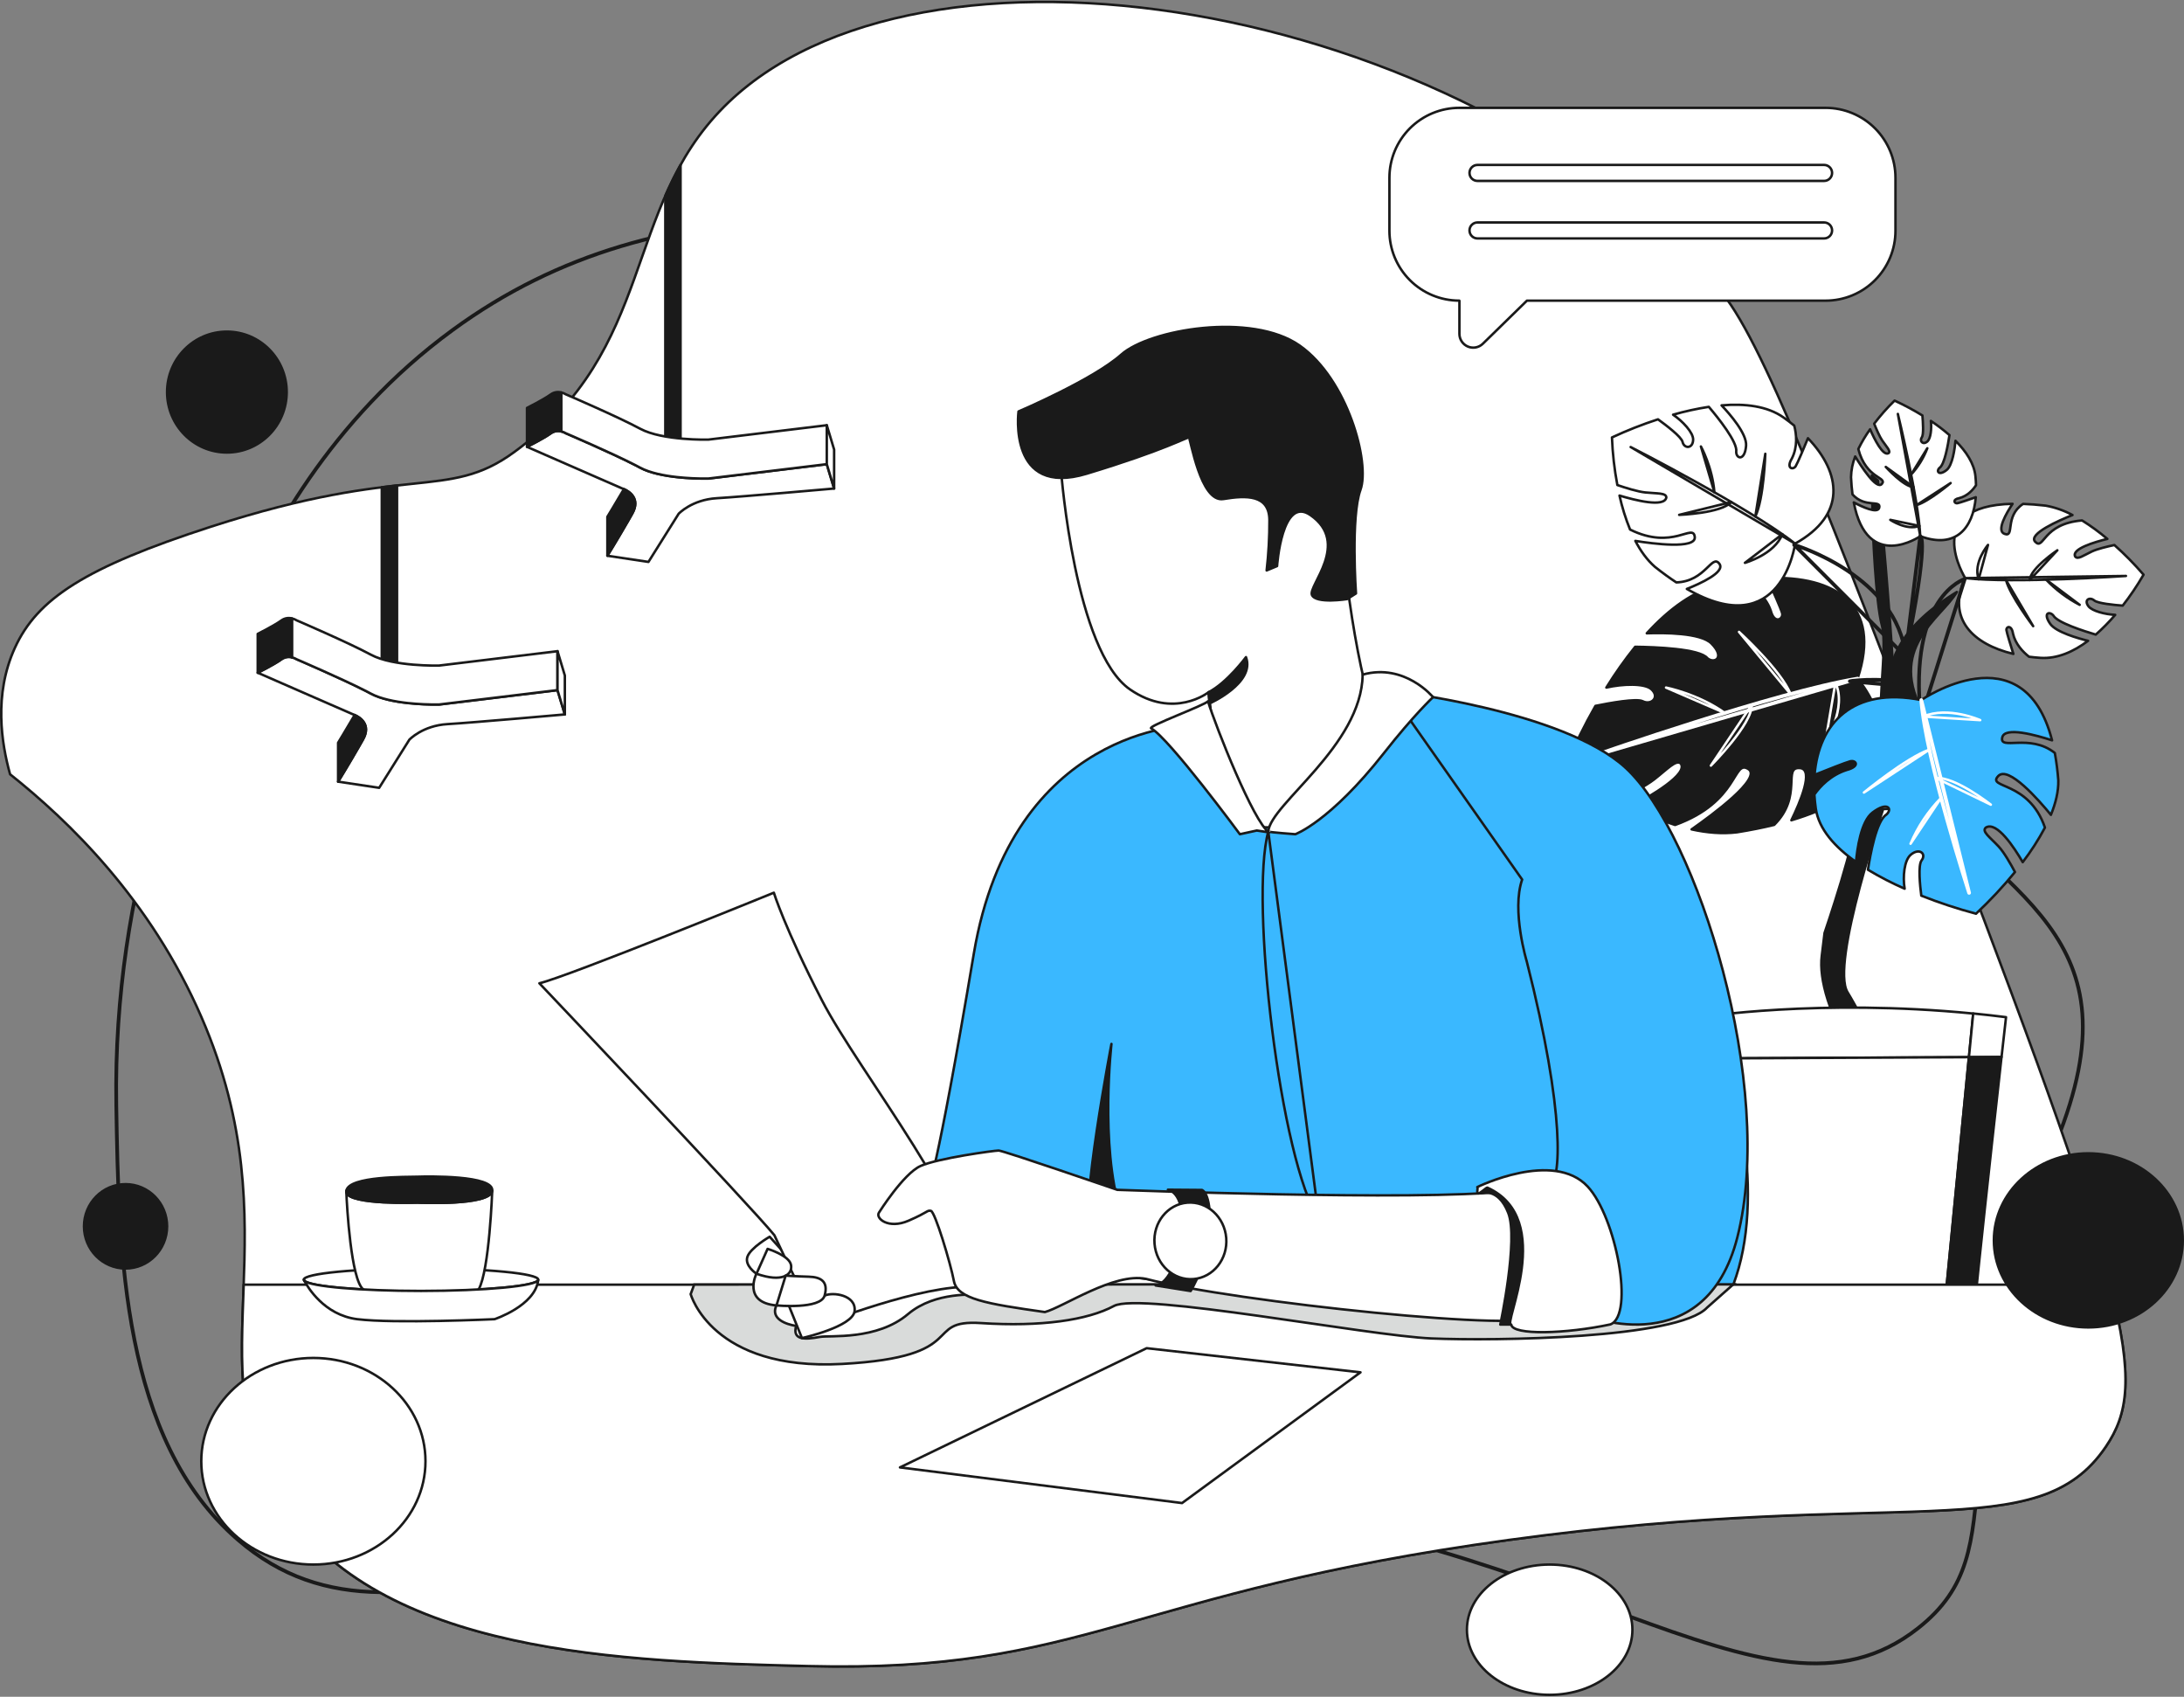 <svg width="515" height="400" viewBox="0 0 515 400" fill="none" xmlns="http://www.w3.org/2000/svg">
<rect x="0" y="0" width="515" height="400" fill="#808080" stroke="none"/>
<g clip-path="url(#clip0_2932_3513)">
<path d="M54.938 146.092C43.955 167.202 26.539 207.848 27.421 260.566C28.003 295.276 28.737 339.293 56.039 362.93C97.013 398.409 149.405 346.046 260.761 351.924C369.486 357.658 415.712 412.644 452.28 383.842C476.54 364.738 455.208 342.422 484.903 269.15C504.849 219.926 472.898 211.658 446.088 181.003C420.151 151.343 375.748 71.816 301.489 61.362C216.867 49.416 157.02 40.983 106.669 77.847C77.787 98.995 62.754 127.194 54.938 146.092Z" stroke="#1A1A1A" stroke-width="0.873" stroke-linecap="round" stroke-linejoin="round"/>
<path d="M2.375 182.525C16.208 193.532 35.447 212.002 47.495 239.761C69.619 290.703 45.589 322.336 66.207 354.235C89.472 390.232 147.048 391.67 190.581 392.759C256.148 394.397 265.655 375.368 355.683 363.04C448.874 350.276 480.383 364.953 496.574 341.025C506.567 326.249 502.85 308.387 460.25 196.833C430.326 118.458 415.16 79.055 405.222 68.052C342.77 -1.052 216.285 -20.419 170.778 25.123C146.663 49.258 154.881 82.018 121.248 106.575C105.322 118.205 96.353 109.096 49.705 124.175C20.013 133.781 8.745 141.181 3.476 152.793C-1.519 163.817 0.367 175.309 2.375 182.525Z" fill="white" stroke="#1A1A1A" stroke-width="0.582" stroke-linecap="round" stroke-linejoin="round"/>
<path d="M442.82 113.297C442.82 113.297 449.04 175.859 446.421 183.591C443.801 191.322 431.607 227.273 435.65 233.904C439.693 240.535 447.003 255.128 443.294 260.024C439.586 264.921 433.656 276.855 441.635 298.004C449.614 319.152 439.926 354.028 439.926 354.028L435.603 353.446C435.603 353.446 440.45 318.881 438.736 310.719C437.021 302.556 433.013 278.069 435.641 266.309L438.261 254.552C438.261 254.552 430.043 254.394 427.691 250.683C429.49 249.603 431.566 250.959 431.566 250.959C431.566 250.959 435.641 251.367 437.985 250.261C431.205 239.333 428.923 230.757 429.581 225.36L430.241 219.946C430.241 219.946 438.279 196.513 437.303 193.081C430.934 184.947 432.011 182.456 432.011 182.456L433.214 182.165C433.214 182.165 438.544 191.849 439.236 191.71C439.929 191.57 446.013 188.668 444.077 178.29C442.141 167.912 445.242 152.866 443.754 147.387C442.267 141.909 441.617 124.338 441.617 124.338L441.396 112.074L442.82 113.297Z" fill="#1A1A1A" stroke="#1A1A1A" stroke-width="0.582" stroke-linecap="round" stroke-linejoin="round"/>
<path d="M472.465 187.113C470.244 191.267 441.609 190.897 427.179 190.464C427.024 189.839 426.876 189.216 426.737 188.595C426.478 187.474 426.239 186.368 426.018 185.265C437.044 184.531 475.015 182.345 472.465 187.113Z" fill="white" stroke="#1A1A1A" stroke-width="0.582" stroke-linecap="round" stroke-linejoin="round"/>
<path d="M474.678 149.37C475.226 151.835 477.071 153.736 478.463 154.822C479.336 154.938 480.238 155.023 481.152 155.084C485.161 155.346 488.991 153.605 492.38 151.064C490.002 150.482 484.811 149.026 483.44 147.049C481.647 144.465 483.312 144.013 484.206 145.122C485.129 146.776 491.379 148.773 494.191 149.602C495.829 148.163 497.361 146.606 498.775 144.945C496.447 144.834 493.352 144.072 492.476 142.925C491.341 141.44 492.729 140.616 493.85 141.559C494.674 142.249 498.548 142.622 500.545 142.77C502.304 140.516 503.908 138.145 505.345 135.673C505.421 135.542 505.459 135.473 505.459 135.473C503.323 132.996 501.027 130.662 498.586 128.486C496.985 128.824 494.56 129.397 493.282 130.003C491.271 130.955 489.961 131.974 489.355 131.217C488.369 129.421 493.928 127.779 496.924 127.042C495.044 125.45 493.052 123.995 490.962 122.691C481.583 123.456 481.994 129.834 479.921 127.726C478.125 125.898 485.621 122.647 488.703 121.413C486.72 120.344 484.58 119.598 482.363 119.2C480.43 118.979 478.663 118.845 477.051 118.793C472.585 121.753 475.182 126.798 472.658 125.846C470.687 125.104 473.138 120.932 474.576 118.772C452.764 119.209 463.41 136.291 463.41 136.291C463.378 136.36 463.346 136.43 463.317 136.5C459.087 145.815 465.177 151.864 474.763 154.152C474.21 152.406 473.217 149.204 473.133 148.563C472.999 147.681 474.352 147.221 474.678 149.37Z" fill="white" stroke="#1A1A1A" stroke-width="0.582" stroke-linecap="round" stroke-linejoin="round"/>
<path d="M501.313 135.775C501.313 135.775 474.951 137.609 463.395 136.285L501.313 135.775Z" stroke="#1A1A1A" stroke-width="0.582" stroke-linecap="round" stroke-linejoin="round"/>
<path d="M490.401 142.587C487.462 141.053 484.792 139.051 482.498 136.657L490.401 142.587Z" stroke="#1A1A1A" stroke-width="0.582" stroke-linecap="round" stroke-linejoin="round"/>
<path d="M485.137 129.723C485.137 129.723 478.762 133.994 478.619 136.739L485.137 129.723Z" stroke="#1A1A1A" stroke-width="0.582" stroke-linecap="round" stroke-linejoin="round"/>
<path d="M479.437 147.614C479.437 147.614 473.973 140.398 473.033 136.756L479.437 147.614Z" stroke="#1A1A1A" stroke-width="0.582" stroke-linecap="round" stroke-linejoin="round"/>
<path d="M468.785 128.454C468.785 128.454 465.213 132.614 466.575 136.555L468.785 128.454Z" stroke="#1A1A1A" stroke-width="0.582" stroke-linecap="round" stroke-linejoin="round"/>
<path d="M406.08 137.688C407.586 137.368 409.067 137.1 410.522 136.884C412.979 138.028 416.289 140.235 417.558 143.97C418.431 147.291 420.565 145.932 420.239 144.569C420.006 143.591 417.887 138.858 416.717 136.282C432.878 135.609 443.815 142.686 438.025 159.974C438.025 159.974 458.055 182.729 422.416 193.369C424.439 189.224 427.816 181.367 424.477 181.064C420.201 180.68 425.22 187.649 418.364 194.455C415.713 195.105 412.794 195.687 409.605 196.201C406.112 196.626 402.482 196.309 398.89 195.517C403.748 192.12 415.52 183.448 412.301 181.315C408.586 178.852 410.228 188.97 394.995 194.478C391.406 193.335 387.92 191.892 384.574 190.164C389.354 187.608 398.206 182.427 396.317 179.976C395.208 179.027 393.219 181.274 390.076 183.725C388.076 185.282 384.192 187.314 381.634 188.592C377.321 186.194 373.202 183.463 369.314 180.424C371.326 175.614 373.632 170.934 376.219 166.407C379.517 165.738 385.919 164.571 387.368 165.316C389.348 166.329 391.493 164.367 389.406 162.483C387.799 161.028 382.591 161.211 378.787 162.085C380.855 158.747 383.125 155.539 385.584 152.478C390.311 152.534 400.849 152.918 402.61 155.168C404.24 156.557 406.898 155.063 403.571 151.707C401.029 149.143 392.308 149.145 388.323 149.291C393.484 143.647 399.492 139.088 406.08 137.688Z" fill="#1A1A1A" stroke="#1A1A1A" stroke-width="0.582" stroke-linecap="round" stroke-linejoin="round"/>
<path d="M376.043 178.069C376.043 178.069 418.919 163.098 438.047 159.974L376.043 178.069Z" stroke="white" stroke-width="0.873" stroke-linecap="round" stroke-linejoin="round"/>
<path d="M392.861 162.09C392.861 162.09 400.409 163.575 406.706 168.072L392.861 162.09Z" stroke="white" stroke-width="0.582" stroke-linecap="round" stroke-linejoin="round"/>
<path d="M403.443 180.482C403.443 180.482 413.23 170.675 413.05 166.177L403.443 180.482Z" stroke="white" stroke-width="0.582" stroke-linecap="round" stroke-linejoin="round"/>
<path d="M410.074 148.968C410.074 148.968 420.117 158.137 422.193 163.601L410.074 148.968Z" stroke="white" stroke-width="0.582" stroke-linecap="round" stroke-linejoin="round"/>
<path d="M430.404 175.085C430.404 175.085 435.618 166.736 432.788 160.987L430.404 175.085Z" stroke="white" stroke-width="0.582" stroke-linecap="round" stroke-linejoin="round"/>
<path d="M463.302 136.494C463.302 136.494 449.929 140.476 452.948 169.33L463.302 136.494Z" stroke="#1A1A1A" stroke-width="0.873" stroke-linecap="round" stroke-linejoin="round"/>
<path d="M449.355 171.417C449.355 171.417 435.257 155.541 461.438 139.554C457.808 145.783 444.517 152.796 453.916 168.663C457.808 177.687 452.08 181.527 452.08 181.527C452.08 181.527 443.556 182.24 449.355 171.417Z" fill="#1A1A1A" stroke="#1A1A1A" stroke-width="0.582" stroke-linecap="round" stroke-linejoin="round"/>
<path d="M428.171 190.589C428.014 189.477 427.904 188.38 427.842 187.299C429.201 185.372 431.681 182.732 435.437 181.524C438.746 180.651 437.646 179.128 436.289 179.466C435.314 179.708 430.505 181.62 427.885 182.668C428.872 170.547 436.866 161.837 453.048 165.031C453.048 165.031 477.177 148.418 483.887 174.526C480.07 173.283 472.784 171.272 472.153 173.807C471.343 177.05 478.618 172.803 484.539 177.504C484.927 179.647 485.201 181.809 485.36 183.981C485.421 186.578 484.74 189.334 483.613 192.094C480.807 188.665 473.585 180.386 471.186 182.953C468.418 185.917 478.408 183.998 482.21 195.095C480.69 197.951 478.938 200.677 476.97 203.246C474.973 199.817 470.84 193.506 468.269 195.095C467.233 195.995 469.212 197.339 471.273 199.54C472.583 200.94 474.161 203.726 475.142 205.575C472.308 209.054 469.24 212.336 465.961 215.399C461.579 214.235 457.269 212.815 453.054 211.146C452.739 208.71 452.256 203.971 453.126 202.827C454.311 201.269 452.623 199.788 450.582 201.482C449.01 202.792 448.655 206.698 449.127 209.504C446.15 208.202 443.261 206.709 440.475 205.036C441.011 201.473 442.452 193.514 444.816 192.036C446.326 190.717 445.15 188.816 441.552 191.549C438.807 193.634 437.922 200.198 437.658 203.193C432.677 199.677 428.861 195.462 428.171 190.589Z" fill="#3AB8FF" stroke="#1A1A1A" stroke-width="0.582" stroke-linecap="round" stroke-linejoin="round"/>
<path d="M464.329 210.488C464.329 210.488 454.14 179.219 453.049 165.039L464.329 210.488Z" stroke="white" stroke-width="0.873" stroke-linecap="round" stroke-linejoin="round"/>
<path d="M450.521 198.903C452.225 194.875 454.671 191.203 457.732 188.08L450.521 198.903Z" stroke="white" stroke-width="0.582" stroke-linecap="round" stroke-linejoin="round"/>
<path d="M469.451 189.695C469.451 189.695 460.922 183 456.535 183.434L469.451 189.695Z" stroke="white" stroke-width="0.582" stroke-linecap="round" stroke-linejoin="round"/>
<path d="M439.527 186.831C439.527 186.831 449.451 178.651 454.955 176.721L439.527 186.831Z" stroke="white" stroke-width="0.582" stroke-linecap="round" stroke-linejoin="round"/>
<path d="M466.945 169.764C466.945 169.764 459.376 166.405 453.502 168.92L466.945 169.764Z" stroke="white" stroke-width="0.582" stroke-linecap="round" stroke-linejoin="round"/>
<path d="M420.589 98.428C421.463 99.05 422.301 99.688 423.096 100.343C423.614 102.302 423.949 105.324 422.513 108.127C421.099 110.479 422.842 110.849 423.433 109.9C423.861 109.219 425.471 105.394 426.324 103.303C434.218 111.542 435.435 121.41 423.297 128.151C423.297 128.151 420.182 151.789 397.77 138.835C400.972 137.554 406.847 134.885 405.455 132.931C403.677 130.431 402.204 137.074 395.284 137.298C393.695 136.253 392.015 135.036 390.242 133.627C388.385 132.009 386.866 129.889 385.626 127.514C389.748 128.172 399.968 129.517 399.636 126.585C399.255 123.203 394.487 129.837 384.38 124.839C383.325 122.241 382.49 119.56 381.885 116.822C385.509 117.919 392.464 119.689 392.926 117.288C392.926 116.155 390.775 116.374 387.978 116.091C386.196 115.911 383.277 114.997 381.381 114.345C380.679 110.641 380.254 106.89 380.109 103.123C383.638 101.48 387.263 100.053 390.964 98.85C392.865 100.227 396.495 102.977 396.754 104.177C397.121 105.807 399.194 105.836 399.252 103.653C399.298 101.967 396.775 99.286 394.525 97.761C397.291 96.968 400.105 96.349 402.949 95.91C405.12 98.463 409.819 104.302 409.408 106.523C409.408 108.182 411.446 108.75 411.737 105.068C411.958 102.256 407.895 97.604 405.959 95.56C411.458 95.097 416.75 95.706 420.589 98.428Z" fill="white" stroke="#1A1A1A" stroke-width="0.582" stroke-linecap="round" stroke-linejoin="round"/>
<path d="M384.516 105.385C384.516 105.385 412.67 119.733 423.281 128.154L384.516 105.385Z" stroke="#1A1A1A" stroke-width="0.582" stroke-linecap="round" stroke-linejoin="round"/>
<path d="M401.086 105.254C401.086 105.254 403.79 110.127 404.262 116.045L401.086 105.254Z" stroke="#1A1A1A" stroke-width="0.582" stroke-linecap="round" stroke-linejoin="round"/>
<path d="M395.959 121.375C395.959 121.375 405.877 121.011 408.252 118.353L395.959 121.375Z" stroke="#1A1A1A" stroke-width="0.582" stroke-linecap="round" stroke-linejoin="round"/>
<path d="M416.269 106.974C416.269 106.974 415.934 117.55 413.914 121.765L416.269 106.974Z" stroke="#1A1A1A" stroke-width="0.582" stroke-linecap="round" stroke-linejoin="round"/>
<path d="M411.465 132.684C411.465 132.684 418.451 130.713 420.282 125.93L411.465 132.684Z" stroke="#1A1A1A" stroke-width="0.582" stroke-linecap="round" stroke-linejoin="round"/>
<path d="M462.006 117.427C463.945 116.938 465.243 115.474 465.959 114.38C465.941 113.704 465.895 113.02 465.828 112.324C465.537 109.268 463.619 106.406 461.115 103.906C460.946 105.734 460.422 109.728 458.993 110.828C457.121 112.284 456.539 111.017 457.328 110.307C458.556 109.553 459.366 104.736 459.695 102.573C458.305 101.366 456.841 100.249 455.311 99.228C455.517 100.989 455.293 103.379 454.475 104.081C453.41 104.989 452.563 103.958 453.186 103.076C453.643 102.43 453.448 99.472 453.314 97.944C451.254 96.68 449.123 95.537 446.93 94.521L446.749 94.442C445.014 96.134 443.406 97.953 441.94 99.883C442.424 101.091 443.201 102.919 443.856 103.874C444.889 105.373 445.894 106.34 445.346 106.823C444.013 107.629 441.964 103.449 440.98 101.196C439.926 102.669 438.998 104.226 438.203 105.853C440.031 112.965 445.169 112.458 443.734 114.1C442.476 115.521 438.867 109.92 437.466 107.612C436.849 109.17 436.515 110.826 436.482 112.502C436.549 113.978 436.669 115.326 436.832 116.557C439.813 119.861 443.585 117.721 443.134 119.683C442.785 121.203 439.059 119.468 437.132 118.44C440.284 135.033 452.822 126.399 452.822 126.399L453.005 126.466C461.135 129.397 465.269 124.58 465.901 117.218C464.547 117.692 462.064 118.545 461.563 118.63C460.85 118.758 460.303 117.742 462.006 117.427Z" fill="white" stroke="#1A1A1A" stroke-width="0.582" stroke-linecap="round" stroke-linejoin="round"/>
<path d="M447.527 97.58C447.527 97.58 452.403 117.579 452.808 126.399L447.527 97.58Z" stroke="#1A1A1A" stroke-width="0.582" stroke-linecap="round" stroke-linejoin="round"/>
<path d="M454.472 105.67C453.599 107.955 452.306 110.057 450.658 111.865L454.472 105.67Z" stroke="#1A1A1A" stroke-width="0.582" stroke-linecap="round" stroke-linejoin="round"/>
<path d="M444.676 110.071C444.676 110.071 448.969 114.79 451.223 114.816L444.676 110.071Z" stroke="#1A1A1A" stroke-width="0.582" stroke-linecap="round" stroke-linejoin="round"/>
<path d="M459.972 113.873C459.972 113.873 454.802 118.24 451.955 119.066L459.972 113.873Z" stroke="#1A1A1A" stroke-width="0.582" stroke-linecap="round" stroke-linejoin="round"/>
<path d="M445.742 122.548C445.742 122.548 449.585 125.139 452.618 123.983L445.742 122.548Z" stroke="#1A1A1A" stroke-width="0.582" stroke-linecap="round" stroke-linejoin="round"/>
<path d="M452.808 126.411C452.808 126.411 455.061 126.74 449.355 154.257L452.808 126.411Z" stroke="#1A1A1A" stroke-width="0.873" stroke-linecap="round" stroke-linejoin="round"/>
<path d="M423.061 128.44C423.061 128.44 447.481 135.656 449.355 154.769L423.061 128.44Z" stroke="#1A1A1A" stroke-width="0.873" stroke-linecap="round" stroke-linejoin="round"/>
<path d="M436.205 160.603C436.808 160.388 447.083 159.453 450.469 161.861L436.205 160.603Z" stroke="#1A1A1A" stroke-width="0.873" stroke-linecap="round" stroke-linejoin="round"/>
<path d="M401.086 239.79C401.086 239.79 401.54 243.574 402.25 249.521L464.292 249.23L465.296 238.934C428.81 235.345 401.086 239.79 401.086 239.79Z" fill="white" stroke="#1A1A1A" stroke-width="0.582" stroke-linecap="round" stroke-linejoin="round"/>
<path d="M473.033 239.79C470.413 239.458 467.832 239.167 465.289 238.917L464.285 249.213L471.976 249.175C472.312 246.169 472.664 243.041 473.033 239.79Z" fill="white" stroke="#1A1A1A" stroke-width="0.582" stroke-linecap="round" stroke-linejoin="round"/>
<path d="M402.24 249.521C404.668 270.026 410.074 316.107 410.074 319.891C410.074 323.676 442.458 322.66 457.188 322.01L464.282 249.219L402.24 249.521Z" fill="white" stroke="#1A1A1A" stroke-width="0.582" stroke-linecap="round" stroke-linejoin="round"/>
<path d="M471.972 249.181L464.282 249.219L457.188 322.01C461.522 321.818 464.328 321.658 464.328 321.658C464.328 321.658 465.225 309.327 471.972 249.181Z" fill="#1A1A1A" stroke="#1A1A1A" stroke-width="0.582" stroke-linecap="round" stroke-linejoin="round"/>
<path d="M496.576 341.025C480.391 364.953 448.883 350.276 355.685 363.04C265.663 375.368 256.165 394.397 190.589 392.759C147.056 391.67 89.48 390.232 66.215 354.235C55.663 337.91 56.807 321.655 57.468 302.847H497.537C503.26 324.854 501.766 333.354 496.576 341.025Z" fill="white" stroke="#1A1A1A" stroke-width="0.582" stroke-linecap="round" stroke-linejoin="round"/>
<path d="M162.865 305.077C162.865 305.077 167.846 323.21 198.557 321.539C229.267 319.868 217.233 310.984 231.346 311.904C245.458 312.823 256.456 311.214 262.679 307.869C268.903 304.524 322.645 314.913 337.593 315.528C352.541 316.142 395.696 315.592 402.546 308.25L408.752 302.751L163.695 302.827L162.865 305.077Z" fill="#D9DBDA" stroke="#1A1A1A" stroke-width="0.582" stroke-miterlimit="10"/>
<path d="M320.814 323.515L278.733 354.331L212.215 345.927L270.388 317.822L320.814 323.515Z" fill="white" stroke="#1A1A1A" stroke-width="0.582" stroke-linecap="round" stroke-linejoin="round"/>
<path d="M408.752 302.772L280.297 302.847L239.864 297.378L218.791 280.392C218.791 280.392 220.605 278.477 229.626 224.851C238.647 171.225 280.381 171.042 280.381 171.042L309.995 166.966C313.331 162.722 342.423 164.233 365.37 175.431C384.926 184.965 423.883 262.446 408.752 302.772Z" fill="#3AB8FF" stroke="#1A1A1A" stroke-width="0.582" stroke-linecap="round" stroke-linejoin="round"/>
<path d="M311.051 287.585C301.899 273.822 294.66 212.089 299.07 196.024L311.051 287.585Z" stroke="#1A1A1A" stroke-width="0.582" stroke-linecap="round" stroke-linejoin="round"/>
<path d="M316.728 122.076C318.329 104.014 280.803 92.198 266.697 99.301C252.59 106.404 250.238 111.312 250.238 111.312C250.238 111.312 253.464 153.538 266.461 162.524C276.833 169.682 284.984 163.182 284.984 163.182C285.647 175.88 291.257 186.406 294.008 194.33C294.008 194.33 300.907 196.487 304.391 193.293C310.629 187.573 323.458 181.585 324.928 168.099C322.273 170.224 315.82 132.303 316.728 122.076Z" fill="white" stroke="#1A1A1A" stroke-width="0.582" stroke-linecap="round" stroke-linejoin="round"/>
<path d="M293.808 154.915C293.808 154.915 289.371 160.946 284.984 163.182C286.149 172.34 285.054 165.915 285.054 165.915C285.054 165.915 296.09 161.037 293.808 154.915Z" fill="#1A1A1A" stroke="#1A1A1A" stroke-width="0.582" stroke-linecap="round" stroke-linejoin="round"/>
<path d="M240.172 97.004C240.172 97.004 237.57 117.337 256.276 111.667C274.982 105.996 279.913 102.995 280.338 103.149C280.763 103.303 283.054 118.539 288.488 117.64C293.923 116.74 299.259 116.604 299.34 122.554C299.355 126.537 299.136 130.517 298.683 134.474L301.137 133.447C301.137 133.447 302.26 116.735 309.028 121.439C318.538 128.05 308.382 138.154 309.372 140.273C310.361 142.392 317.665 141.225 317.665 141.225L319.746 139.903C319.746 139.903 318.483 121.855 320.797 115.483C323.111 109.111 317.802 89.43 306.464 81.462C295.125 73.495 271.037 77.678 264.406 83.59C257.775 89.502 240.172 97.004 240.172 97.004Z" fill="#1A1A1A" stroke="#1A1A1A" stroke-width="0.582" stroke-linecap="round" stroke-linejoin="round"/>
<path d="M126.919 301.669V301.735C126.541 303.168 114.312 304.315 99.282 304.315C84.928 304.315 73.127 303.267 71.768 301.928C71.68 301.762 71.637 301.669 71.637 301.669C71.637 300.213 84.014 299.022 99.291 299.022C114.568 299.022 126.919 300.207 126.919 301.669Z" fill="white" stroke="#1A1A1A" stroke-width="0.582" stroke-linecap="round" stroke-linejoin="round"/>
<path d="M71.764 301.928C71.725 301.896 71.694 301.856 71.672 301.812C71.649 301.767 71.636 301.718 71.633 301.668C71.633 301.668 71.677 301.762 71.764 301.928Z" fill="white" stroke="#1A1A1A" stroke-width="0.582" stroke-linecap="round" stroke-linejoin="round"/>
<path d="M116.067 280.683C116.067 280.683 115.406 299.52 112.865 303.971C110.324 308.422 90.695 308.509 85.676 303.971C82.765 301.768 81.781 284.153 81.674 281.088C82.431 284.095 98.45 283.51 98.45 283.51C98.45 283.51 115.703 284.334 116.067 280.683Z" fill="white" stroke="#1A1A1A" stroke-width="0.582" stroke-linecap="round" stroke-linejoin="round"/>
<path d="M116.066 280.683C115.702 284.334 98.458 283.513 98.458 283.513C98.458 283.513 82.447 284.095 81.682 281.091C81.682 280.89 81.682 280.75 81.682 280.683C82.319 277.216 96.007 277.481 98.469 277.4C100.932 277.318 116.439 277.033 116.066 280.683Z" fill="#1A1A1A" stroke="#1A1A1A" stroke-width="0.582" stroke-linecap="round" stroke-linejoin="round"/>
<path d="M81.681 281.091C81.65 280.957 81.65 280.817 81.681 280.683C81.67 280.75 81.672 280.89 81.681 281.091Z" fill="white" stroke="#1A1A1A" stroke-width="0.582" stroke-linecap="round" stroke-linejoin="round"/>
<path d="M126.919 301.744C126.217 307.814 116.617 310.984 116.617 310.984C116.617 310.984 92.989 312.078 84.229 310.984C76.399 310.005 72.507 303.339 71.768 301.936C73.127 303.275 84.928 304.323 99.282 304.323C114.308 304.315 126.537 303.168 126.919 301.744Z" fill="white" stroke="#1A1A1A" stroke-width="0.582" stroke-linecap="round" stroke-linejoin="round"/>
<path d="M296.363 195.785L292.369 196.658C292.369 196.658 275.651 174.008 271.439 171.7C270.543 171.205 284.044 166.285 284.85 165.316C286.751 171.47 295.603 193.779 299.233 196.224L296.363 195.785Z" fill="white" stroke="#1A1A1A" stroke-width="0.582" stroke-linecap="round" stroke-linejoin="round"/>
<path d="M266.513 291.198C259.393 278.04 261.503 252.037 261.998 246.971C262.051 246.407 262.086 246.098 262.086 246.098C262.086 246.098 254.471 285.978 257.21 290.007C259.949 294.036 266.513 291.198 266.513 291.198Z" fill="#1A1A1A" stroke="#1A1A1A" stroke-width="0.582" stroke-linecap="round" stroke-linejoin="round"/>
<path d="M327.633 162.801C327.633 162.801 368.613 167.388 383.392 181.073C400.276 196.708 418.787 256.092 409.67 291.722C402.119 321.23 374.447 310.259 374.447 310.259L365.327 279.729C368.11 278.526 369.213 262.804 360.029 226.694C360.029 226.694 356.379 214.651 358.932 207.35L327.633 162.801Z" fill="#3AB8FF" stroke="#1A1A1A" stroke-width="0.582" stroke-linecap="round" stroke-linejoin="round"/>
<path d="M185.275 295.742L181.491 291.55C181.491 291.55 176.991 294.129 176.251 296.257C175.512 298.385 178.367 300.26 178.367 300.26C178.367 300.26 174.982 307.033 183.077 307.741C181.622 310.902 185.313 312.192 187.735 312.579C186.827 315.871 189.607 315.871 193.353 315.161C195.58 314.739 206.793 316.034 214.155 309.752C220.664 304.303 229.941 305.386 230.826 305.077C231.513 304.833 234.535 303.523 231.464 301.875C224.818 298.309 205.981 296.26 205.981 296.26L185.275 295.742Z" fill="white" stroke="#1A1A1A" stroke-width="0.582" stroke-linecap="round" stroke-linejoin="round"/>
<path d="M127.191 231.802C127.191 231.802 177.01 284.278 182.602 291.192C189.987 307.199 193.579 312.224 193.579 312.224C193.579 312.224 217.74 302.667 229.599 303.383C230.944 287.853 202.527 252.732 193.794 235.773C185.061 218.814 182.477 210.448 182.477 210.448C182.477 210.448 134.128 230.134 127.191 231.802Z" fill="white" stroke="#1A1A1A" stroke-width="0.582" stroke-linecap="round" stroke-linejoin="round"/>
<path d="M207.262 285.865C207.262 285.865 213.023 276.687 217.078 274.867C221.133 273.048 234.436 271.229 235.49 271.229C236.543 271.229 263.467 280.494 263.467 280.494C263.467 280.494 334.719 283.187 354.915 280.846C372.593 295.18 362.617 310.02 362.617 310.02C363.08 314.523 290.455 306.853 270.252 301.485C262.707 299.925 250.726 308.154 246.383 309.307C232.555 307.342 225.741 306.218 224.932 301.974C224.122 297.73 220.475 285.606 219.503 285.443C218.53 285.28 219.016 285.702 214.231 287.772C209.445 289.841 206.389 287.189 207.262 285.865Z" fill="white" stroke="#1A1A1A" stroke-width="0.582" stroke-linecap="round" stroke-linejoin="round"/>
<path d="M181.005 294.409C181.005 294.409 186.16 295.957 186.535 298.237C186.911 300.516 184.44 302.408 178.385 300.274L181.005 294.409Z" fill="white" stroke="#1A1A1A" stroke-width="0.582" stroke-linecap="round" stroke-linejoin="round"/>
<path d="M189.102 315.44C189.102 315.44 201.162 312.774 201.526 309.036C201.889 305.299 196.449 304.518 194.458 305.421L186.057 307.881L189.102 315.44Z" fill="white" stroke="#1A1A1A" stroke-width="0.582" stroke-linecap="round" stroke-linejoin="round"/>
<path d="M183.1 307.741C183.1 307.741 193.533 308.731 194.452 305.412C195.372 302.094 193.579 301.046 190.706 300.97C187.833 300.894 185.265 300.717 185.265 300.717L183.1 307.741Z" fill="white" stroke="#1A1A1A" stroke-width="0.582" stroke-linecap="round" stroke-linejoin="round"/>
<path d="M275.395 280.462C275.395 280.462 280.082 281.044 278.365 292.01C276.647 302.976 272.502 303.04 272.502 303.04L280.757 304.352C280.757 304.352 285.168 297.235 285.339 289.128C285.511 281.021 283.424 280.523 283.424 280.523L275.395 280.462Z" fill="#1A1A1A" stroke="#1A1A1A" stroke-width="0.582" stroke-linecap="round" stroke-linejoin="round"/>
<path d="M281.418 301.528C286.086 301.155 289.548 296.82 289.151 291.846C288.753 286.871 284.646 283.141 279.978 283.514C275.31 283.888 271.848 288.223 272.245 293.197C272.643 298.171 276.75 301.901 281.418 301.528Z" fill="white" stroke="#1A1A1A" stroke-width="0.582" stroke-linecap="round" stroke-linejoin="round"/>
<path d="M305.442 196.658C305.442 196.658 313.567 193.773 326.32 177.556C333.411 168.532 337.923 164.341 337.923 164.341C337.923 164.341 331.266 156.266 321.33 159.034C321.039 175.848 299.594 189.521 299.059 196.024C299.059 196.184 305.442 196.658 305.442 196.658Z" fill="white" stroke="#1A1A1A" stroke-width="0.582" stroke-linecap="round" stroke-linejoin="round"/>
<path d="M349.221 281.315C349.221 281.315 353.223 279.734 355.657 285.938C358.09 292.141 353.779 312.256 353.779 312.256H363.225C363.866 312.256 364.171 284.357 364.171 282.41C364.171 280.462 350.408 279.656 350.408 279.656L349.221 281.315Z" fill="#1A1A1A" stroke="#1A1A1A" stroke-width="0.582" stroke-linecap="round" stroke-linejoin="round"/>
<path d="M348.354 279.839C348.354 279.839 366.279 271.016 374.381 279.714C381.076 286.916 385.465 310.023 379.743 312.218C369.31 314.453 356.629 314.838 356.365 312.256C354.117 312.788 367.065 287.338 350.726 279.976C350.525 279.886 349.078 281.341 348.589 281.35C348.1 281.359 348.575 279.912 348.354 279.839Z" fill="white" stroke="#1A1A1A" stroke-width="0.582" stroke-linecap="round" stroke-linejoin="round"/>
<path d="M365.42 399.541C376.197 399.541 384.933 392.666 384.933 384.186C384.933 375.705 376.197 368.83 365.42 368.83C354.644 368.83 345.908 375.705 345.908 384.186C345.908 392.666 354.644 399.541 365.42 399.541Z" fill="white" stroke="#1A1A1A" stroke-width="0.582" stroke-linecap="round" stroke-linejoin="round"/>
<path d="M53.504 106.674C61.293 106.674 67.608 100.296 67.608 92.428C67.608 84.56 61.293 78.182 53.504 78.182C45.715 78.182 39.4 84.56 39.4 92.428C39.4 100.296 45.715 106.674 53.504 106.674Z" fill="#1A1A1A" stroke="#1A1A1A" stroke-width="0.582" stroke-linecap="round" stroke-linejoin="round"/>
<path d="M29.604 299.034C35.014 299.034 39.399 294.585 39.399 289.096C39.399 283.607 35.014 279.158 29.604 279.158C24.194 279.158 19.809 283.607 19.809 289.096C19.809 294.585 24.194 299.034 29.604 299.034Z" fill="#1A1A1A" stroke="#1A1A1A" stroke-width="0.582" stroke-linecap="round" stroke-linejoin="round"/>
<path d="M73.895 368.83C88.495 368.83 100.33 357.927 100.33 344.477C100.33 331.027 88.495 320.124 73.895 320.124C59.296 320.124 47.461 331.027 47.461 344.477C47.461 357.927 59.296 368.83 73.895 368.83Z" fill="white" stroke="#1A1A1A" stroke-width="0.582" stroke-linecap="round" stroke-linejoin="round"/>
<path d="M492.437 312.925C504.736 312.925 514.706 303.74 514.706 292.409C514.706 281.078 504.736 271.892 492.437 271.892C480.138 271.892 470.168 281.078 470.168 292.409C470.168 303.74 480.138 312.925 492.437 312.925Z" fill="#1A1A1A" stroke="#1A1A1A" stroke-width="0.582" stroke-linecap="round" stroke-linejoin="round"/>
<path d="M93.625 114.447C92.475 114.575 91.279 114.714 90.027 114.872V167.549H93.625V114.447Z" fill="#1A1A1A" stroke="#1A1A1A" stroke-width="0.582" stroke-linecap="round" stroke-linejoin="round"/>
<path d="M160.48 38.884C159.147 41.274 157.965 43.707 156.885 46.161V110.657H160.48V38.884Z" fill="#1A1A1A" stroke="#1A1A1A" stroke-width="0.582" stroke-linecap="round" stroke-linejoin="round"/>
<path d="M133.193 168.422C133.193 168.422 111.405 170.358 105.525 170.704C99.645 171.05 96.533 174.369 96.533 174.369L89.41 185.722L79.725 184.266C79.725 184.266 82.391 179.9 84.732 175.824C85.032 175.304 85.324 174.793 85.605 174.29C87.587 170.768 84.834 169.085 83.628 168.547C83.461 168.469 83.289 168.401 83.113 168.343L60.772 158.589C60.772 158.589 64.646 156.653 66.375 155.407C66.726 155.154 67.127 154.982 67.552 154.902C67.977 154.822 68.413 154.836 68.832 154.944C69.234 155.034 69.619 155.19 69.97 155.407C69.97 155.407 80.595 159.968 86.298 162.885C86.717 163.101 87.11 163.304 87.462 163.499C89.765 164.742 93.13 165.389 96.195 165.723C98.627 165.992 101.073 166.115 103.519 166.093L131.464 162.702L133.193 168.422Z" fill="white" stroke="#1A1A1A" stroke-width="0.582" stroke-linecap="round" stroke-linejoin="round"/>
<path d="M131.465 153.512V162.69L103.52 166.081C101.073 166.114 98.627 166.002 96.193 165.744C93.14 165.409 89.775 164.763 87.46 163.52C87.099 163.325 86.706 163.121 86.296 162.906C80.593 159.995 69.968 155.427 69.968 155.427C69.617 155.211 69.233 155.054 68.83 154.964V145.786C69.233 145.876 69.617 146.033 69.968 146.249C69.968 146.249 82.212 151.506 87.469 154.344C92.726 157.183 103.517 156.903 103.517 156.903L131.465 153.512Z" fill="white" stroke="#1A1A1A" stroke-width="0.582" stroke-linecap="round" stroke-linejoin="round"/>
<path d="M85.607 174.311C85.325 174.811 85.034 175.323 84.733 175.845C82.405 179.92 79.727 184.287 79.727 184.287V175.094C79.727 175.094 81.63 171.988 83.63 168.567C84.835 169.106 87.589 170.788 85.607 174.311Z" fill="#1A1A1A" stroke="#1A1A1A" stroke-width="0.582" stroke-linecap="round" stroke-linejoin="round"/>
<path d="M133.194 159.252V168.431L131.465 162.687V153.509L133.194 159.252Z" fill="white" stroke="#1A1A1A" stroke-width="0.582" stroke-linecap="round" stroke-linejoin="round"/>
<path d="M68.832 145.786V154.964C68.413 154.857 67.977 154.843 67.552 154.923C67.127 155.003 66.726 155.175 66.375 155.427C64.646 156.673 60.772 158.609 60.772 158.609V149.431C60.772 149.431 64.646 147.495 66.375 146.249C66.726 145.997 67.127 145.824 67.552 145.744C67.977 145.664 68.413 145.679 68.832 145.786Z" fill="#1A1A1A" stroke="#1A1A1A" stroke-width="0.582" stroke-linecap="round" stroke-linejoin="round"/>
<path d="M196.692 115.166C196.692 115.166 174.903 117.101 169.023 117.448C163.143 117.794 160.031 121.113 160.031 121.113L152.908 132.466L143.223 131.01C143.223 131.01 145.889 126.644 148.23 122.583C148.531 122.063 148.822 121.551 149.103 121.049C151.085 117.526 148.332 115.844 147.126 115.305C146.959 115.228 146.787 115.16 146.611 115.102L124.27 105.341C124.27 105.341 128.144 103.405 129.873 102.159C130.224 101.907 130.626 101.735 131.05 101.655C131.475 101.575 131.912 101.589 132.33 101.697C132.732 101.787 133.117 101.943 133.468 102.159C133.468 102.159 144.093 106.709 149.796 109.638C150.215 109.853 150.608 110.057 150.96 110.252C153.263 111.495 156.628 112.141 159.693 112.476C162.125 112.737 164.571 112.852 167.017 112.822L194.962 109.431L196.692 115.166Z" fill="white" stroke="#1A1A1A" stroke-width="0.582" stroke-linecap="round" stroke-linejoin="round"/>
<path d="M194.963 100.244V109.422L167.017 112.814C164.57 112.847 162.124 112.734 159.69 112.476C156.637 112.141 153.272 111.495 150.957 110.252C150.596 110.057 150.203 109.853 149.793 109.638C144.093 106.709 133.468 102.159 133.468 102.159C133.117 101.943 132.733 101.787 132.33 101.697V92.518C132.733 92.608 133.117 92.765 133.468 92.981C133.468 92.981 145.712 98.238 150.969 101.077C156.226 103.915 167.017 103.635 167.017 103.635L194.963 100.244Z" fill="white" stroke="#1A1A1A" stroke-width="0.582" stroke-linecap="round" stroke-linejoin="round"/>
<path d="M149.103 121.043C148.819 121.544 148.528 122.055 148.23 122.577C145.901 126.652 143.223 131.004 143.223 131.004V121.826C143.223 121.826 145.126 118.72 147.126 115.3C148.331 115.838 151.079 117.521 149.103 121.043Z" fill="#1A1A1A" stroke="#1A1A1A" stroke-width="0.582" stroke-linecap="round" stroke-linejoin="round"/>
<path d="M196.692 105.987V115.166L194.963 109.422V100.244L196.692 105.987Z" fill="white" stroke="#1A1A1A" stroke-width="0.582" stroke-linecap="round" stroke-linejoin="round"/>
<path d="M132.33 92.518V101.697C131.912 101.589 131.475 101.575 131.05 101.655C130.626 101.735 130.224 101.907 129.873 102.159C128.144 103.405 124.27 105.341 124.27 105.341V96.163C124.27 96.163 128.144 94.227 129.873 92.981C130.224 92.729 130.626 92.556 131.05 92.476C131.475 92.396 131.912 92.411 132.33 92.518Z" fill="#1A1A1A" stroke="#1A1A1A" stroke-width="0.582" stroke-linecap="round" stroke-linejoin="round"/>
<path d="M430.501 25.426H344.112C339.741 25.427 335.55 27.164 332.459 30.255C329.369 33.346 327.633 37.537 327.633 41.908V54.393C327.634 58.764 329.37 62.955 332.46 66.045C335.55 69.135 339.742 70.872 344.112 70.872C344.118 70.872 344.125 70.875 344.129 70.879C344.134 70.883 344.137 70.889 344.138 70.896V78.7C344.139 79.34 344.328 79.966 344.683 80.499C345.037 81.033 345.541 81.45 346.131 81.698C346.721 81.947 347.372 82.016 348.001 81.897C348.63 81.778 349.21 81.476 349.669 81.029L360.058 70.878H430.483C432.647 70.878 434.79 70.452 436.789 69.624C438.789 68.796 440.605 67.582 442.136 66.052C443.666 64.521 444.88 62.705 445.708 60.705C446.536 58.706 446.962 56.563 446.962 54.399V41.908C446.963 37.54 445.23 33.351 442.143 30.26C439.056 27.169 434.869 25.431 430.501 25.426Z" fill="white" stroke="#1A1A1A" stroke-width="0.582" stroke-linecap="round" stroke-linejoin="round"/>
<path d="M430.133 38.881H348.399C347.359 38.881 346.516 39.724 346.516 40.764V40.767C346.516 41.807 347.359 42.65 348.399 42.65H430.133C431.173 42.65 432.017 41.807 432.017 40.767V40.764C432.017 39.724 431.173 38.881 430.133 38.881Z" fill="white" stroke="#1A1A1A" stroke-width="0.582" stroke-linecap="round" stroke-linejoin="round"/>
<path d="M430.133 52.44H348.399C347.359 52.44 346.516 53.283 346.516 54.324V54.326C346.516 55.367 347.359 56.21 348.399 56.21H430.133C431.173 56.21 432.017 55.367 432.017 54.326V54.324C432.017 53.283 431.173 52.44 430.133 52.44Z" fill="white" stroke="#1A1A1A" stroke-width="0.582" stroke-linecap="round" stroke-linejoin="round"/>
</g>
<defs>
<clipPath id="clip0_2932_3513">
<rect width="515" height="399.664" fill="white" transform="translate(0 0.168)"/>
</clipPath>
</defs>
</svg>
